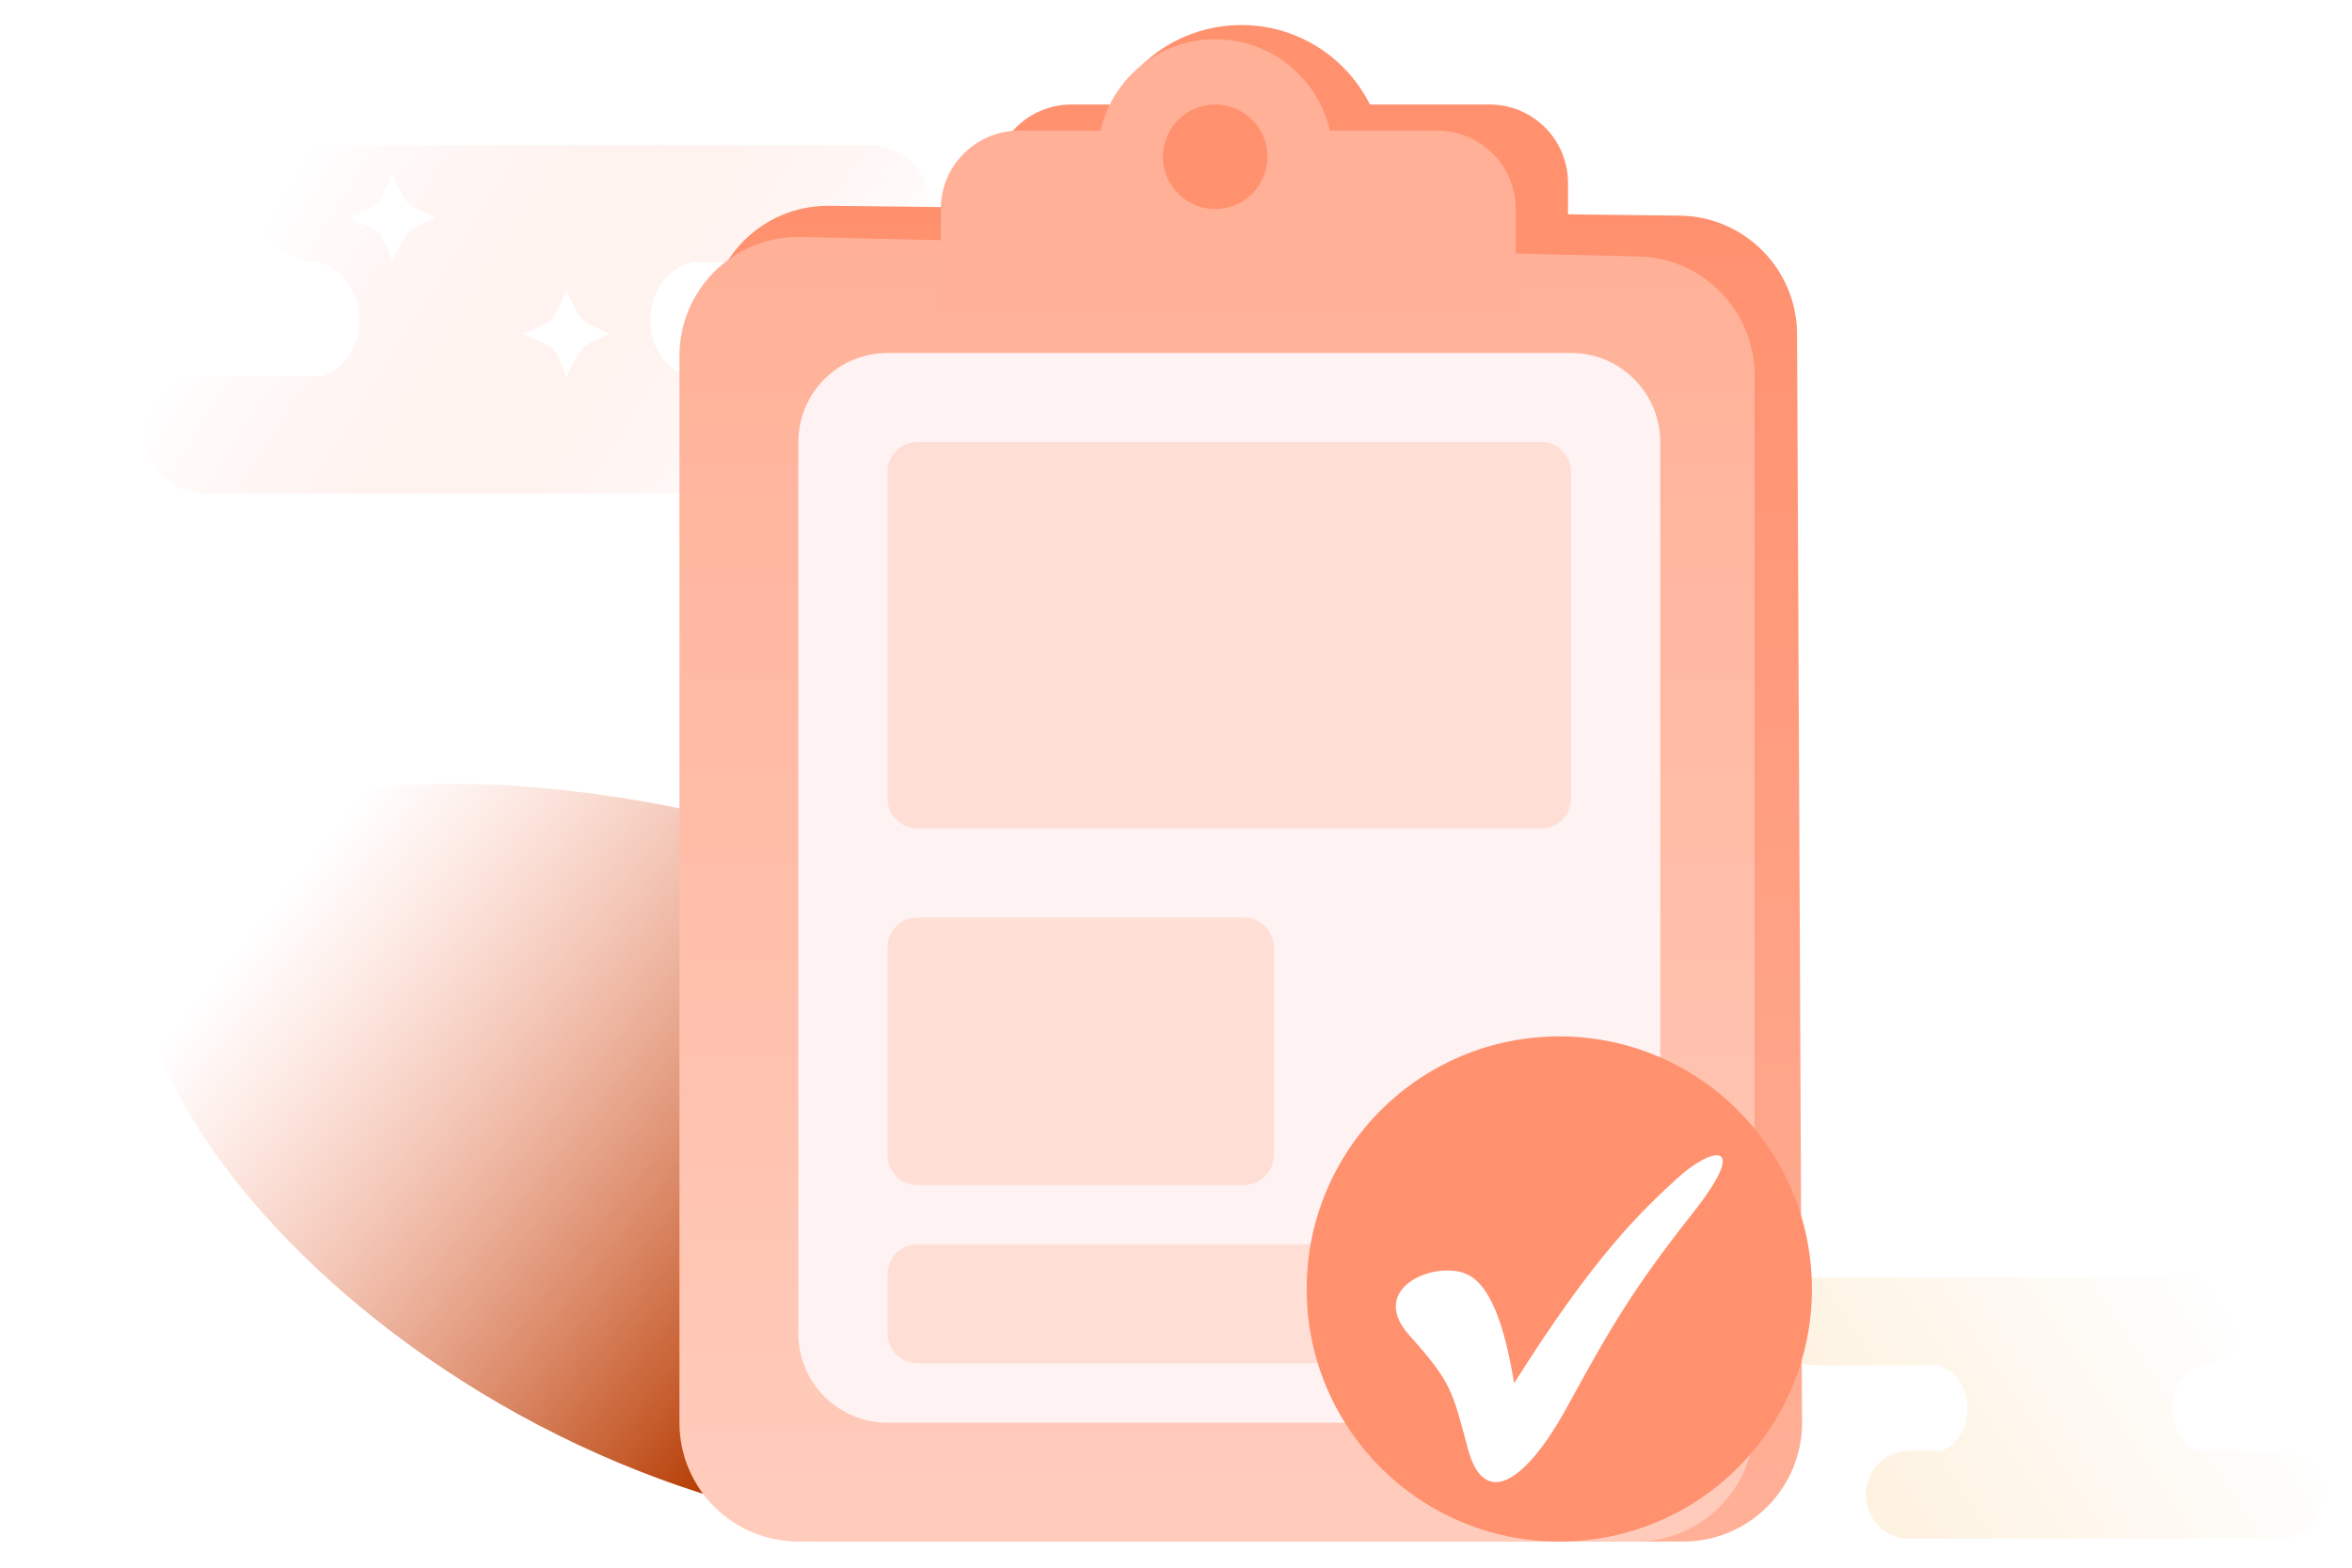 <?xml version="1.0" encoding="UTF-8"?>
<svg width="90px" height="60px" viewBox="0 0 90 60" version="1.1" xmlns="http://www.w3.org/2000/svg" xmlns:xlink="http://www.w3.org/1999/xlink">
    <title>切片</title>
    <defs>
        <rect id="path-1" x="0" y="0" width="90" height="60"></rect>
        <linearGradient x1="93.467%" y1="62.117%" x2="10.33%" y2="39.078%" id="linearGradient-3">
            <stop stop-color="#FF5A2F" stop-opacity="0" offset="0%"></stop>
            <stop stop-color="#FFFFFF" offset="100%"></stop>
        </linearGradient>
        <linearGradient x1="93.467%" y1="63.764%" x2="10.33%" y2="37.593%" id="linearGradient-4">
            <stop stop-color="#FCD396" offset="0%"></stop>
            <stop stop-color="#FFFFFF" offset="100%"></stop>
        </linearGradient>
        <linearGradient x1="11.644%" y1="40.542%" x2="63.549%" y2="65.019%" id="linearGradient-5">
            <stop stop-color="#FD8B6B" stop-opacity="0" offset="0%"></stop>
            <stop stop-color="#B33A00" offset="100%"></stop>
        </linearGradient>
        <filter x="-6.9%" y="-11.7%" width="113.9%" height="123.4%" filterUnits="objectBoundingBox" id="filter-6">
            <feGaussianBlur stdDeviation="1.111" in="SourceGraphic"></feGaussianBlur>
        </filter>
        <linearGradient x1="28.417%" y1="100%" x2="28.417%" y2="0%" id="linearGradient-7">
            <stop stop-color="#FFB097" offset="0%"></stop>
            <stop stop-color="#FF906E" offset="100%"></stop>
        </linearGradient>
        <linearGradient x1="28.417%" y1="100%" x2="28.417%" y2="0%" id="linearGradient-8">
            <stop stop-color="#FFCCBC" offset="0%"></stop>
            <stop stop-color="#FFB097" offset="100%"></stop>
        </linearGradient>
    </defs>
    <g id="页面-1" stroke="none" stroke-width="1" fill="none" fill-rule="evenodd">
        <g id="订单详情-自动签收" transform="translate(-247, -90)">
            <g id="order_ywc_ic" transform="translate(247, 90)">
                <mask id="mask-2" fill="white">
                    <use xlink:href="#path-1"></use>
                </mask>
                <g id="蒙版"></g>
                <g id="Page-1" mask="url(#mask-2)">
                    <g transform="translate(5.264, 0.958)">
                        <g id="Page-1" stroke-width="1" fill="none">
                            <g id="编组-6" transform="translate(0.291, 4.597)">
                                <path d="M27.673,0 L6.713,0 C5.433,0 4.385,1.01 4.385,2.243 C4.385,3.289 5.139,4.172 6.147,4.417 L6.082,4.417 L6.082,4.454 L6.245,4.454 C6.294,4.454 6.343,4.458 6.391,4.463 C6.429,4.468 6.467,4.473 6.506,4.477 C7.46,4.625 8.202,5.565 8.202,6.697 C8.202,7.721 7.592,8.581 6.771,8.847 L2.327,8.847 C1.047,8.847 0,9.856 0,11.09 C0,12.324 1.047,13.333 2.327,13.333 L22.529,13.333 C23.809,13.333 24.856,12.324 24.856,11.09 C24.856,9.856 23.809,8.847 22.529,8.847 L20.757,8.847 C19.935,8.581 19.325,7.721 19.325,6.697 C19.325,5.588 20.037,4.663 20.963,4.486 L27.673,4.486 C28.953,4.486 30,3.477 30,2.243 C30,1.01 28.953,0 27.673,0" id="Fill-3" fill="url(#linearGradient-3)" opacity="0.308"></path>
                                <path d="M11.111,2.778 C11.111,2.778 10.3,3.106 10.098,3.309 C9.883,3.522 9.444,4.444 9.444,4.444 C9.444,4.444 9.164,3.58 8.956,3.372 C8.747,3.164 7.778,2.778 7.778,2.778 C7.778,2.778 8.647,2.455 8.855,2.247 C9.063,2.038 9.444,1.111 9.444,1.111 C9.444,1.111 9.853,2.058 10.102,2.258 C10.342,2.449 11.111,2.778 11.111,2.778" id="Fill-24" fill="#FFFFFF"></path>
                                <path d="M17.778,7.223 C17.778,7.223 16.966,7.551 16.763,7.753 C16.55,7.967 16.111,8.889 16.111,8.889 C16.111,8.889 15.831,8.026 15.622,7.817 C15.414,7.608 14.444,7.223 14.444,7.223 C14.444,7.223 15.313,6.9 15.521,6.692 C15.731,6.483 16.111,5.556 16.111,5.556 C16.111,5.556 16.52,6.503 16.769,6.702 C17.008,6.893 17.778,7.223 17.778,7.223" id="Fill-31" fill="#FFFFFF"></path>
                            </g>
                            <path d="M81.987,47.931 L67.237,47.931 C66.336,47.931 65.599,48.688 65.599,49.613 C65.599,50.397 66.129,51.059 66.839,51.243 L66.793,51.243 L66.793,51.271 L66.908,51.271 C66.943,51.271 66.977,51.274 67.011,51.278 C67.038,51.281 67.065,51.285 67.092,51.288 C67.763,51.399 68.285,52.105 68.285,52.954 C68.285,53.721 67.856,54.366 67.278,54.566 L64.151,54.566 C63.25,54.566 62.513,55.323 62.513,56.248 C62.513,57.173 63.25,57.931 64.151,57.931 L78.367,57.931 C79.268,57.931 80.004,57.173 80.004,56.248 C80.004,55.323 79.268,54.566 78.367,54.566 L77.12,54.566 C76.542,54.366 76.113,53.721 76.113,52.954 C76.113,52.122 76.614,51.428 77.265,51.295 L81.987,51.295 C82.888,51.295 83.624,50.539 83.624,49.613 C83.624,48.688 82.888,47.931 81.987,47.931" id="Fill-3备份" fill="url(#linearGradient-4)" opacity="0.3" transform="translate(73.069, 52.931) scale(-1, 1) translate(-73.069, -52.931) "></path>
                            <path d="M4.743,29.972 C12.531,27.814 22.874,29.41 35.775,34.762 L47.963,41.293 C42.966,54.914 34.468,59.973 22.471,56.469 C4.474,51.213 -6.938,33.21 4.743,29.972 Z" id="Rectangle-5" fill="url(#linearGradient-5)" filter="url(#filter-6)"></path>
                            <g id="编组" transform="translate(20.736, 0)">
                                <path d="M5.739,6.918 L38.268,7.294 C40.752,7.323 42.753,9.338 42.765,11.822 L42.956,53.472 C42.967,55.984 40.94,58.03 38.428,58.042 C38.421,58.042 38.414,58.042 38.407,58.042 L5.686,58.042 C3.174,58.042 1.137,56.005 1.137,53.493 L1.137,11.467 C1.137,8.955 3.174,6.918 5.686,6.918 C5.704,6.918 5.721,6.918 5.739,6.918 Z" id="矩形" fill="url(#linearGradient-7)"></path>
                                <path d="M4.655,8.111 L36.695,8.857 C39.165,8.914 41.138,10.933 41.138,13.404 L41.138,53.493 C41.138,56.005 39.101,58.042 36.589,58.042 L4.549,58.042 C2.037,58.042 -1.46868219e-15,56.005 0,53.493 L0,12.659 C5.80503772e-16,10.146 2.037,8.11 4.549,8.11 C4.584,8.11 4.62,8.11 4.655,8.111 Z" id="矩形" fill="url(#linearGradient-8)"></path>
                                <path d="M7.961,12.551 L34.118,12.551 C36.002,12.551 37.529,14.079 37.529,15.963 L37.529,50.081 C37.529,51.965 36.002,53.493 34.118,53.493 L7.961,53.493 C6.077,53.493 4.549,51.965 4.549,50.081 L4.549,15.963 C4.549,14.079 6.077,12.551 7.961,12.551 Z" id="矩形" fill="#FFF2F2"></path>
                                <path d="M9.098,15.963 L32.98,15.963 C33.608,15.963 34.118,16.472 34.118,17.1 L34.118,29.61 C34.118,30.238 33.608,30.748 32.98,30.748 L9.098,30.748 C8.47,30.748 7.961,30.238 7.961,29.61 L7.961,17.1 C7.961,16.472 8.47,15.963 9.098,15.963 Z" id="矩形" fill="#FFDFD5"></path>
                                <path d="M9.098,34.159 L21.608,34.159 C22.236,34.159 22.745,34.668 22.745,35.297 L22.745,43.257 C22.745,43.885 22.236,44.395 21.608,44.395 L9.098,44.395 C8.47,44.395 7.961,43.885 7.961,43.257 L7.961,35.297 C7.961,34.668 8.47,34.159 9.098,34.159 Z" id="矩形备份" fill="#FFDFD5"></path>
                                <path d="M9.098,46.669 L32.98,46.669 C33.608,46.669 34.118,47.178 34.118,47.806 L34.118,50.081 C34.118,50.709 33.608,51.218 32.98,51.218 L9.098,51.218 C8.47,51.218 7.961,50.709 7.961,50.081 L7.961,47.806 C7.961,47.178 8.47,46.669 9.098,46.669 Z" id="矩形备份-2" fill="#FFDFD5"></path>
                                <circle id="椭圆形" fill="#FF916F" cx="33.667" cy="48.375" r="9.667"></circle>
                                <path d="M38.158,44.16 C36.814,45.398 35.048,47.04 31.938,51.984 C31.556,49.609 30.969,48.224 30.175,47.83 C28.985,47.239 26.285,48.308 27.927,50.146 C29.57,51.984 29.57,52.268 30.175,54.51 C30.781,56.753 32.338,55.869 33.986,52.855 C35.633,49.84 36.51,48.34 38.768,45.478 C41.026,42.616 39.501,42.921 38.158,44.16 Z" id="Path-2" fill="#FFFFFF"></path>
                                <path d="M15,3.042 L31,3.042 C32.657,3.042 34,4.385 34,6.042 L34,8.042 L34,8.042 L12,8.042 L12,6.042 C12,4.385 13.343,3.042 15,3.042 Z" id="矩形备份-3" fill="#FF916E"></path>
                                <path d="M21.5,10.083 C24.538,10.083 27,8.538 27,5.5 C27,2.462 24.538,0 21.5,0 C18.462,0 16,2.462 16,5.5 C16,8.538 18.462,10.083 21.5,10.083 Z" id="椭圆形备份" fill="#FF916E"></path>
                                <path d="M13,4.042 L17.018,4.042 L17.018,4.042 L20.341,8.455 L24.046,4.042 L29,4.042 C30.657,4.042 32,5.385 32,7.042 L32,11.042 L32,11.042 L10,11.042 L10,7.042 C10,5.385 11.343,4.042 13,4.042 Z" id="矩形" fill="#FFB097"></path>
                                <path d="M20.5,0.542 C22.985,0.542 25,2.556 25,5.042 C25,7.527 22.985,9.542 20.5,9.542 C18.015,9.542 16,7.527 16,5.042 C16,2.556 18.015,0.542 20.5,0.542 Z M20.5,3.042 C19.395,3.042 18.5,3.937 18.5,5.042 C18.5,6.146 19.395,7.042 20.5,7.042 C21.605,7.042 22.5,6.146 22.5,5.042 C22.5,3.937 21.605,3.042 20.5,3.042 Z" id="形状结合" fill="#FFB097"></path>
                            </g>
                        </g>
                        <path d="M2.578,22.603 C2.578,22.603 2.08,22.804 1.957,22.928 C1.824,23.06 1.556,23.625 1.556,23.625 C1.556,23.625 1.384,23.095 1.257,22.968 C1.129,22.84 0.533,22.603 0.533,22.603 C0.533,22.603 1.067,22.405 1.195,22.277 C1.322,22.149 1.556,21.581 1.556,21.581 C1.556,21.581 1.806,22.161 1.959,22.284 C2.106,22.401 2.578,22.603 2.578,22.603" id="Fill-27" fill="#FFFFFF"></path>
                    </g>
                </g>
            </g>
        </g>
    </g>
</svg>
